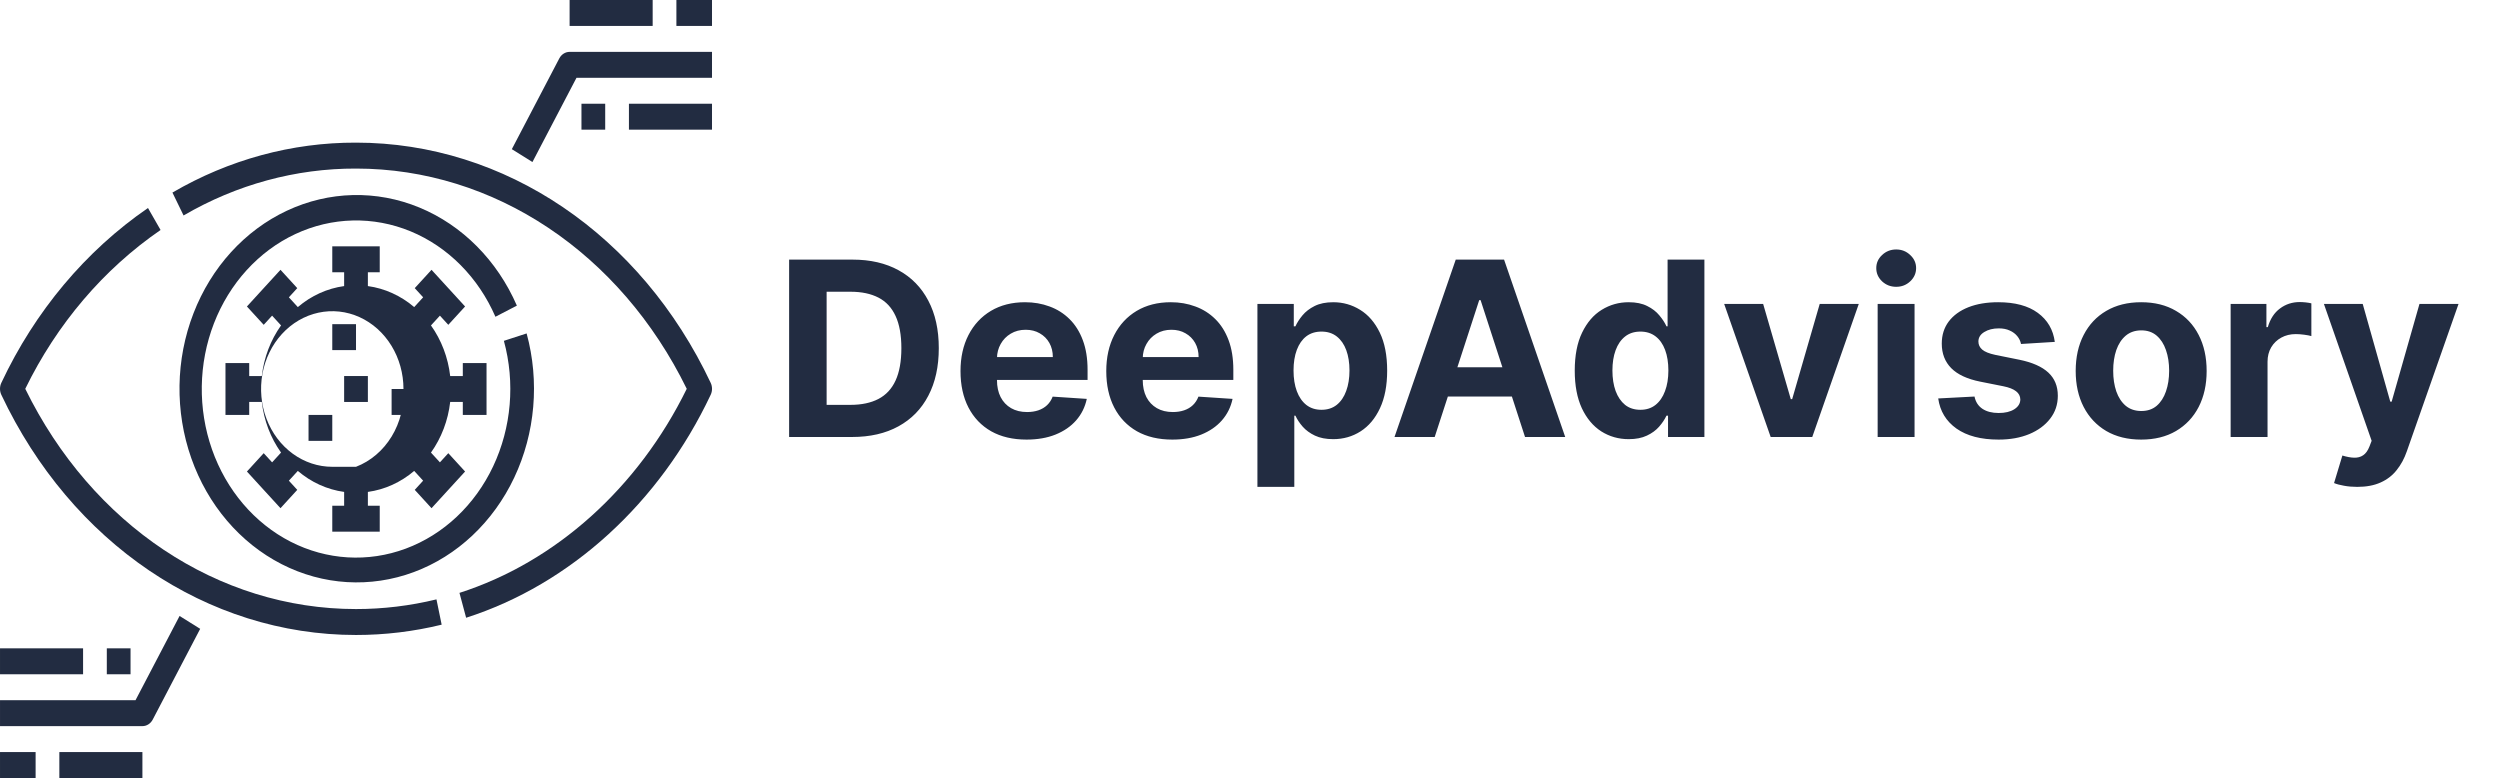 <svg width="246" height="77" viewBox="0 0 246 77" fill="none" xmlns="http://www.w3.org/2000/svg">
<path d="M69.933 37.674C63.052 23.093 49.678 14.035 35.031 14.035C28.731 14.017 22.525 15.706 16.968 18.949L18.063 21.203C23.283 18.156 29.113 16.57 35.031 16.587C48.603 16.587 61.019 24.873 67.576 38.259C62.798 48.003 54.678 55.303 45.211 58.339L45.867 60.787C56.134 57.496 64.906 49.498 69.933 38.844C70.019 38.663 70.063 38.462 70.063 38.259C70.063 38.056 70.019 37.855 69.933 37.674Z" fill="#222C41"/>
<path d="M35.031 59.931C21.459 59.931 9.043 51.645 2.486 38.259C5.603 31.872 10.192 26.485 15.8 22.631L14.561 20.468C8.425 24.685 3.44 30.628 0.13 37.674C0.045 37.855 0 38.056 0 38.259C0 38.462 0.045 38.663 0.13 38.844C7.011 53.425 20.385 62.483 35.031 62.483C37.866 62.484 40.693 62.143 43.459 61.468L42.948 58.978C40.349 59.612 37.694 59.932 35.031 59.931Z" fill="#222C41"/>
<path d="M56.727 7.655H70.061V5.104H56.049C55.843 5.104 55.641 5.163 55.463 5.276C55.285 5.389 55.137 5.551 55.035 5.747L50.364 14.678L52.392 15.944L56.727 7.655Z" fill="#222C41"/>
<path d="M70.061 10.207H61.887V12.759H70.061V10.207Z" fill="#222C41"/>
<path d="M59.552 10.207H57.216V12.759H59.552V10.207Z" fill="#222C41"/>
<path d="M70.061 0H66.558V2.552H70.061V0Z" fill="#222C41"/>
<path d="M64.222 0H56.049V2.552H64.222V0Z" fill="#222C41"/>
<path d="M13.335 68.9H0.001V71.451H14.013C14.219 71.451 14.421 71.392 14.599 71.279C14.777 71.166 14.925 71.004 15.027 70.808L19.698 61.877L17.67 60.611L13.335 68.9Z" fill="#222C41"/>
<path d="M8.175 63.796H0.001V66.348H8.175V63.796Z" fill="#222C41"/>
<path d="M12.845 63.796H10.51V66.348H12.845V63.796Z" fill="#222C41"/>
<path d="M3.504 74.003H0.001V76.555H3.504V74.003Z" fill="#222C41"/>
<path d="M14.013 74.003H5.84V76.555H14.013V74.003Z" fill="#222C41"/>
<path d="M50.86 30.074C48.925 25.623 45.488 22.163 41.27 20.421C37.051 18.679 32.379 18.79 28.234 20.731C24.089 22.672 20.793 26.292 19.038 30.832C17.282 35.371 17.204 40.477 18.82 45.077C20.435 49.678 23.619 53.416 27.703 55.508C31.786 57.599 36.452 57.88 40.721 56.293C44.991 54.706 48.532 51.374 50.601 46.995C52.671 42.617 53.108 37.533 51.82 32.81L49.582 33.538C50.705 37.648 50.326 42.074 48.526 45.887C46.727 49.699 43.645 52.601 39.929 53.984C36.213 55.367 32.151 55.123 28.596 53.304C25.041 51.484 22.269 48.231 20.862 44.226C19.455 40.221 19.523 35.776 21.05 31.825C22.578 27.873 25.448 24.722 29.056 23.033C32.665 21.344 36.732 21.247 40.404 22.764C44.076 24.282 47.067 27.294 48.75 31.169L50.86 30.074Z" fill="#222C41"/>
<path d="M35.031 31.898H32.696V34.45H35.031V31.898Z" fill="#222C41"/>
<path d="M36.199 37.002H33.863V39.553H36.199V37.002Z" fill="#222C41"/>
<path d="M32.696 40.829H30.36V43.381H32.696V40.829Z" fill="#222C41"/>
<path d="M40.869 38.278H38.534V40.829H40.869V38.278Z" fill="#222C41"/>
<path d="M47.875 40.829V35.726H45.54V37.002H44.299C44.091 35.186 43.437 33.465 42.407 32.022L43.287 31.06L44.113 31.962L45.764 30.158L42.462 26.549L40.811 28.353L41.637 29.255L40.757 30.217C39.435 29.092 37.861 28.378 36.199 28.15V26.794H37.366V24.242H32.696V26.794H33.863V28.15C32.201 28.378 30.627 29.092 29.306 30.218L28.426 29.256L29.251 28.353L27.6 26.549L24.297 30.158L25.949 31.962L26.774 31.059L27.655 32.021C26.625 33.465 25.971 35.185 25.763 37.002H24.522V35.726H22.187V40.829H24.522V39.553H25.763C25.971 41.369 26.625 43.09 27.655 44.533L26.775 45.495L25.949 44.593L24.298 46.398L27.6 50.006L29.251 48.202L28.425 47.3L29.305 46.338C30.627 47.463 32.201 48.177 33.863 48.405V49.761H32.696V52.313H37.366V49.761H36.199V48.405C37.861 48.177 39.435 47.463 40.756 46.337L41.636 47.299L40.811 48.202L42.462 50.006L45.764 46.397L44.113 44.593L43.288 45.495L42.407 44.534C43.437 43.09 44.091 41.37 44.299 39.553H45.54V40.829H47.875ZM32.696 45.933C31.31 45.933 29.956 45.484 28.803 44.643C27.651 43.802 26.753 42.606 26.223 41.207C25.693 39.808 25.554 38.269 25.824 36.784C26.095 35.299 26.762 33.935 27.742 32.864C28.721 31.794 29.97 31.064 31.329 30.769C32.688 30.474 34.097 30.625 35.377 31.205C36.657 31.784 37.751 32.765 38.521 34.024C39.291 35.283 39.702 36.763 39.702 38.278C39.786 39.934 39.377 41.576 38.535 42.956C37.692 44.337 36.463 45.381 35.031 45.933H32.696Z" fill="#222C41"/>
<path d="M83.837 43H77.649V25.546H83.888C85.644 25.546 87.155 25.895 88.422 26.594C89.689 27.287 90.664 28.284 91.345 29.585C92.033 30.886 92.377 32.443 92.377 34.256C92.377 36.074 92.033 37.636 91.345 38.943C90.664 40.25 89.683 41.253 88.405 41.952C87.132 42.651 85.61 43 83.837 43ZM81.34 39.838H83.683C84.774 39.838 85.692 39.645 86.436 39.258C87.186 38.867 87.749 38.261 88.124 37.443C88.504 36.619 88.695 35.557 88.695 34.256C88.695 32.966 88.504 31.912 88.124 31.094C87.749 30.276 87.189 29.673 86.445 29.287C85.701 28.901 84.783 28.707 83.692 28.707H81.34V39.838ZM101.008 43.256C99.661 43.256 98.502 42.983 97.531 42.438C96.565 41.886 95.82 41.108 95.298 40.102C94.775 39.091 94.514 37.895 94.514 36.514C94.514 35.168 94.775 33.986 95.298 32.969C95.82 31.952 96.556 31.159 97.505 30.591C98.46 30.023 99.579 29.739 100.863 29.739C101.727 29.739 102.531 29.878 103.275 30.156C104.025 30.429 104.678 30.841 105.235 31.392C105.798 31.943 106.235 32.636 106.548 33.472C106.86 34.301 107.017 35.273 107.017 36.386V37.383H95.963V35.133H103.599C103.599 34.611 103.485 34.148 103.258 33.744C103.031 33.341 102.715 33.026 102.312 32.798C101.914 32.565 101.451 32.449 100.923 32.449C100.372 32.449 99.883 32.577 99.457 32.832C99.036 33.082 98.707 33.42 98.468 33.847C98.23 34.267 98.108 34.736 98.102 35.253V37.392C98.102 38.04 98.221 38.599 98.46 39.071C98.704 39.543 99.048 39.906 99.491 40.162C99.934 40.418 100.46 40.545 101.068 40.545C101.471 40.545 101.84 40.489 102.176 40.375C102.511 40.261 102.798 40.091 103.036 39.864C103.275 39.636 103.457 39.358 103.582 39.028L106.94 39.25C106.769 40.057 106.42 40.761 105.892 41.364C105.369 41.96 104.693 42.426 103.863 42.761C103.039 43.091 102.088 43.256 101.008 43.256ZM115.352 43.256C114.005 43.256 112.846 42.983 111.875 42.438C110.909 41.886 110.164 41.108 109.642 40.102C109.119 39.091 108.857 37.895 108.857 36.514C108.857 35.168 109.119 33.986 109.642 32.969C110.164 31.952 110.9 31.159 111.849 30.591C112.803 30.023 113.923 29.739 115.207 29.739C116.071 29.739 116.875 29.878 117.619 30.156C118.369 30.429 119.022 30.841 119.579 31.392C120.142 31.943 120.579 32.636 120.892 33.472C121.204 34.301 121.36 35.273 121.36 36.386V37.383H110.306V35.133H117.943C117.943 34.611 117.829 34.148 117.602 33.744C117.375 33.341 117.059 33.026 116.656 32.798C116.258 32.565 115.795 32.449 115.267 32.449C114.715 32.449 114.227 32.577 113.801 32.832C113.38 33.082 113.051 33.42 112.812 33.847C112.573 34.267 112.451 34.736 112.446 35.253V37.392C112.446 38.04 112.565 38.599 112.803 39.071C113.048 39.543 113.392 39.906 113.835 40.162C114.278 40.418 114.803 40.545 115.411 40.545C115.815 40.545 116.184 40.489 116.519 40.375C116.855 40.261 117.142 40.091 117.38 39.864C117.619 39.636 117.801 39.358 117.926 39.028L121.284 39.25C121.113 40.057 120.764 40.761 120.235 41.364C119.713 41.96 119.036 42.426 118.207 42.761C117.383 43.091 116.431 43.256 115.352 43.256ZM123.73 47.909V29.909H127.309V32.108H127.471C127.63 31.756 127.86 31.398 128.161 31.034C128.468 30.665 128.866 30.358 129.355 30.114C129.849 29.864 130.463 29.739 131.196 29.739C132.15 29.739 133.031 29.989 133.838 30.489C134.644 30.983 135.289 31.73 135.772 32.73C136.255 33.724 136.497 34.972 136.497 36.472C136.497 37.932 136.261 39.165 135.789 40.17C135.323 41.17 134.687 41.929 133.88 42.446C133.079 42.957 132.181 43.213 131.187 43.213C130.482 43.213 129.883 43.097 129.389 42.864C128.9 42.631 128.5 42.338 128.187 41.986C127.875 41.628 127.636 41.267 127.471 40.903H127.36V47.909H123.73ZM127.284 36.455C127.284 37.233 127.392 37.912 127.607 38.492C127.823 39.071 128.136 39.523 128.545 39.847C128.954 40.165 129.451 40.324 130.036 40.324C130.627 40.324 131.127 40.162 131.536 39.838C131.946 39.508 132.255 39.054 132.465 38.474C132.681 37.889 132.789 37.216 132.789 36.455C132.789 35.699 132.684 35.034 132.474 34.46C132.264 33.886 131.954 33.438 131.545 33.114C131.136 32.79 130.633 32.628 130.036 32.628C129.446 32.628 128.946 32.784 128.536 33.097C128.133 33.409 127.823 33.852 127.607 34.426C127.392 35 127.284 35.676 127.284 36.455ZM141.174 43H137.219L143.245 25.546H148L154.017 43H150.063L145.691 29.534H145.554L141.174 43ZM140.926 36.139H150.267V39.02H140.926V36.139ZM160.264 43.213C159.27 43.213 158.37 42.957 157.563 42.446C156.762 41.929 156.125 41.17 155.654 40.17C155.188 39.165 154.955 37.932 154.955 36.472C154.955 34.972 155.196 33.724 155.679 32.73C156.162 31.73 156.804 30.983 157.605 30.489C158.412 29.989 159.296 29.739 160.256 29.739C160.989 29.739 161.6 29.864 162.088 30.114C162.583 30.358 162.98 30.665 163.281 31.034C163.588 31.398 163.821 31.756 163.98 32.108H164.091V25.546H167.713V43H164.134V40.903H163.98C163.81 41.267 163.568 41.628 163.256 41.986C162.949 42.338 162.549 42.631 162.054 42.864C161.566 43.097 160.969 43.213 160.264 43.213ZM161.415 40.324C162 40.324 162.495 40.165 162.898 39.847C163.307 39.523 163.62 39.071 163.835 38.492C164.057 37.912 164.168 37.233 164.168 36.455C164.168 35.676 164.06 35 163.844 34.426C163.628 33.852 163.316 33.409 162.906 33.097C162.497 32.784 162 32.628 161.415 32.628C160.818 32.628 160.316 32.79 159.906 33.114C159.497 33.438 159.188 33.886 158.977 34.46C158.767 35.034 158.662 35.699 158.662 36.455C158.662 37.216 158.767 37.889 158.977 38.474C159.193 39.054 159.503 39.508 159.906 39.838C160.316 40.162 160.818 40.324 161.415 40.324ZM182.903 29.909L178.326 43H174.235L169.659 29.909H173.494L176.213 39.276H176.349L179.059 29.909H182.903ZM184.761 43V29.909H188.392V43H184.761ZM186.585 28.222C186.045 28.222 185.582 28.043 185.196 27.685C184.815 27.321 184.625 26.886 184.625 26.381C184.625 25.881 184.815 25.452 185.196 25.094C185.582 24.73 186.045 24.548 186.585 24.548C187.125 24.548 187.585 24.73 187.965 25.094C188.352 25.452 188.545 25.881 188.545 26.381C188.545 26.886 188.352 27.321 187.965 27.685C187.585 28.043 187.125 28.222 186.585 28.222ZM202.192 33.642L198.868 33.847C198.811 33.562 198.689 33.307 198.502 33.08C198.314 32.847 198.067 32.662 197.76 32.526C197.459 32.383 197.098 32.312 196.678 32.312C196.115 32.312 195.641 32.432 195.254 32.67C194.868 32.903 194.675 33.216 194.675 33.608C194.675 33.92 194.8 34.185 195.05 34.401C195.3 34.617 195.729 34.79 196.337 34.92L198.706 35.398C199.979 35.659 200.928 36.08 201.553 36.659C202.178 37.239 202.49 38 202.49 38.943C202.49 39.801 202.237 40.554 201.732 41.202C201.232 41.849 200.544 42.355 199.669 42.719C198.8 43.077 197.797 43.256 196.661 43.256C194.928 43.256 193.547 42.895 192.519 42.173C191.496 41.446 190.897 40.457 190.72 39.207L194.291 39.02C194.399 39.548 194.661 39.952 195.076 40.23C195.49 40.503 196.022 40.639 196.669 40.639C197.306 40.639 197.817 40.517 198.203 40.273C198.595 40.023 198.794 39.702 198.8 39.31C198.794 38.98 198.655 38.71 198.382 38.5C198.11 38.284 197.689 38.119 197.121 38.006L194.854 37.554C193.576 37.298 192.624 36.855 191.999 36.224C191.379 35.594 191.07 34.79 191.07 33.812C191.07 32.972 191.297 32.247 191.752 31.639C192.212 31.031 192.857 30.562 193.686 30.233C194.522 29.903 195.499 29.739 196.618 29.739C198.272 29.739 199.573 30.088 200.522 30.787C201.476 31.486 202.033 32.438 202.192 33.642ZM210.691 43.256C209.367 43.256 208.223 42.974 207.257 42.412C206.296 41.844 205.555 41.054 205.032 40.043C204.509 39.026 204.248 37.847 204.248 36.506C204.248 35.153 204.509 33.972 205.032 32.96C205.555 31.943 206.296 31.153 207.257 30.591C208.223 30.023 209.367 29.739 210.691 29.739C212.015 29.739 213.157 30.023 214.117 30.591C215.083 31.153 215.828 31.943 216.35 32.96C216.873 33.972 217.134 35.153 217.134 36.506C217.134 37.847 216.873 39.026 216.35 40.043C215.828 41.054 215.083 41.844 214.117 42.412C213.157 42.974 212.015 43.256 210.691 43.256ZM210.708 40.443C211.311 40.443 211.813 40.273 212.217 39.932C212.62 39.585 212.924 39.114 213.129 38.517C213.339 37.92 213.444 37.242 213.444 36.48C213.444 35.719 213.339 35.04 213.129 34.443C212.924 33.847 212.62 33.375 212.217 33.028C211.813 32.682 211.311 32.508 210.708 32.508C210.1 32.508 209.589 32.682 209.174 33.028C208.765 33.375 208.455 33.847 208.245 34.443C208.041 35.04 207.938 35.719 207.938 36.48C207.938 37.242 208.041 37.92 208.245 38.517C208.455 39.114 208.765 39.585 209.174 39.932C209.589 40.273 210.1 40.443 210.708 40.443ZM219.495 43V29.909H223.015V32.193H223.152C223.39 31.381 223.791 30.767 224.353 30.352C224.916 29.932 225.563 29.722 226.296 29.722C226.478 29.722 226.674 29.733 226.884 29.756C227.095 29.778 227.279 29.81 227.438 29.849V33.071C227.268 33.02 227.032 32.974 226.731 32.935C226.43 32.895 226.154 32.875 225.904 32.875C225.37 32.875 224.893 32.992 224.473 33.224C224.058 33.452 223.728 33.77 223.484 34.179C223.245 34.588 223.126 35.06 223.126 35.594V43H219.495ZM231.955 47.909C231.495 47.909 231.063 47.872 230.66 47.798C230.262 47.73 229.933 47.642 229.671 47.534L230.49 44.824C230.916 44.955 231.299 45.026 231.64 45.037C231.987 45.048 232.285 44.969 232.535 44.798C232.791 44.628 232.998 44.338 233.157 43.929L233.37 43.375L228.674 29.909H232.492L235.203 39.523H235.339L238.075 29.909H241.919L236.83 44.415C236.586 45.119 236.254 45.733 235.833 46.256C235.419 46.784 234.893 47.19 234.257 47.474C233.62 47.764 232.853 47.909 231.955 47.909Z" fill="#222C41"/>
</svg>
